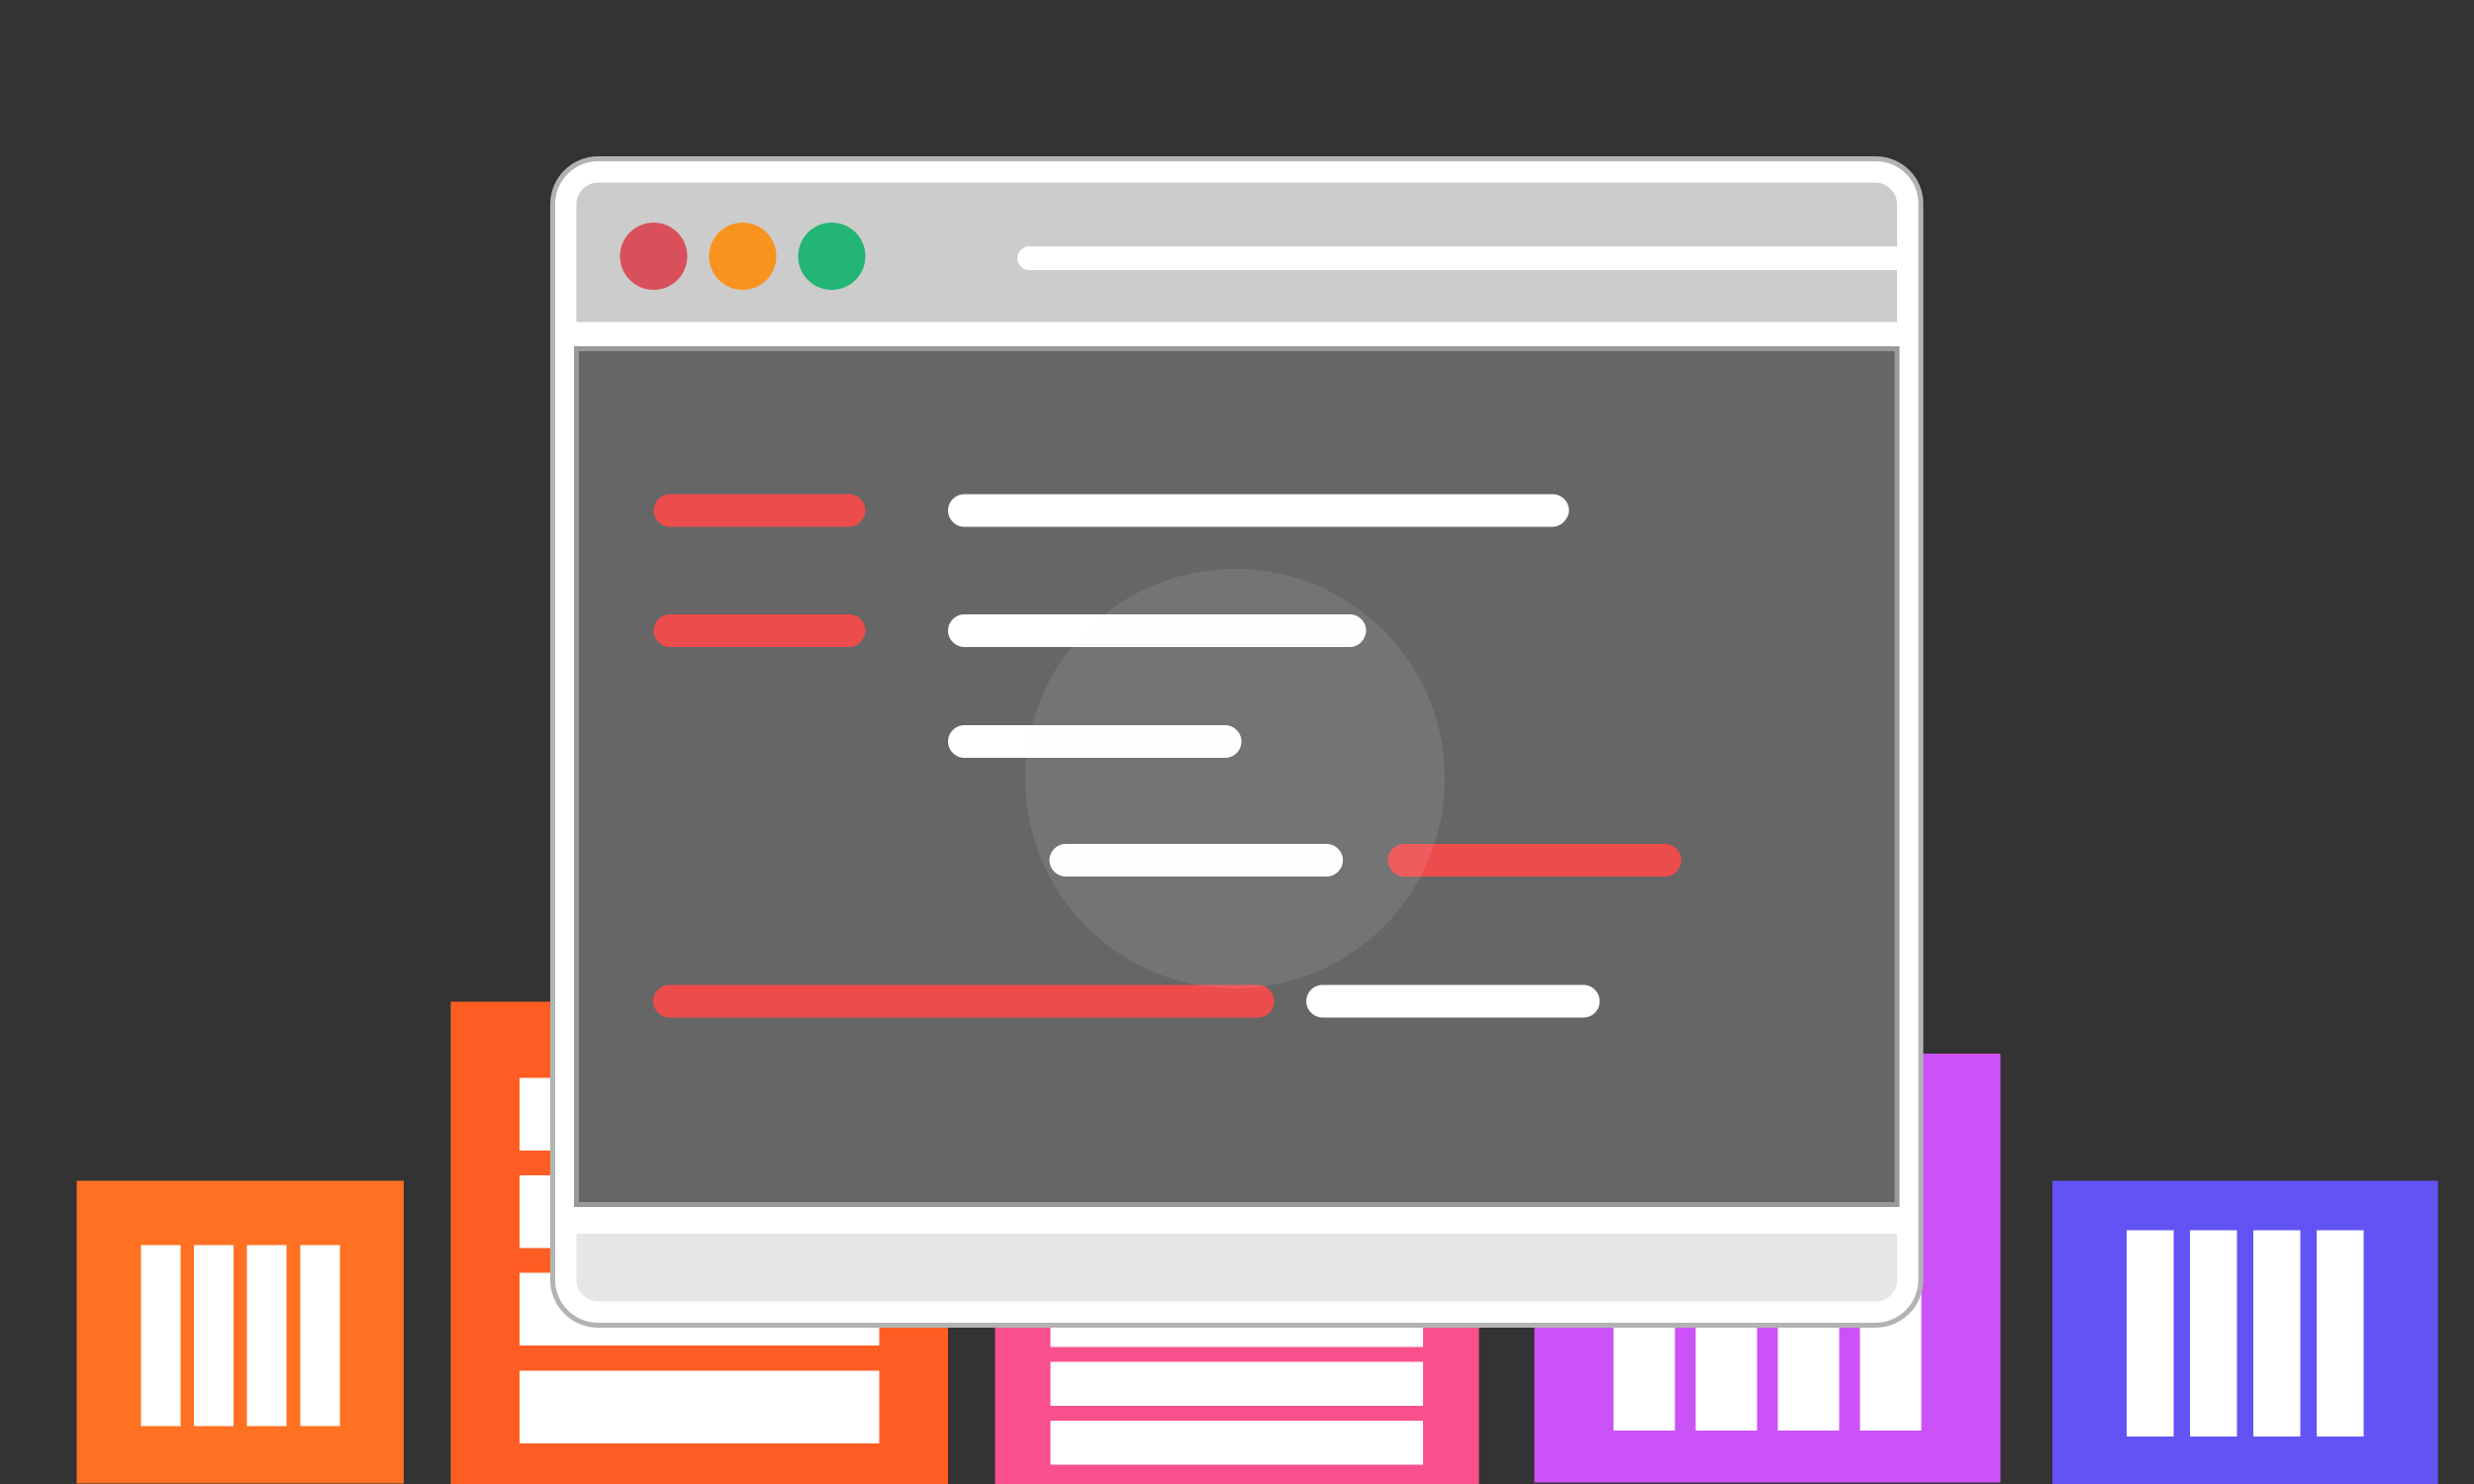 <?xml version="1.0" encoding="UTF-8"?>
<?xml-stylesheet href="../css/style.css" type="text/css"?>
<svg xmlns="http://www.w3.org/2000/svg" viewBox="0 0 500 300"><rect x="0" y="0" width="500" height="300" fill="#333333" stroke="none"/><path class="code-bg" fill="rgba(0,0,0,0)" d="M0 0h500v299.9H0z"/><circle class="code-moon" cx="600" r="100" fill="rgba(255,255,255,0)"/><g class="code-houses"><path fill="#FF7122" d="M15.5 238.7h66.1v61.2H15.5z"/><path fill="#6353F4" d="M414.8 238.7h77.9v61.6h-77.9z"/><path fill="#F9508D" d="M201.1 243.5h97.8v57h-97.8z"/><path fill="#FF5D24" d="M91.1 202.5h100.5v97.8H91.1z"/><path fill="#CA52F7" d="M310.1 213h94.2v86.7h-94.2z"/><path d="M39.2 251.7h8v36.6h-8zm10.7 0h8v36.6h-8zm10.8 0h8v36.6h-8zm-32.2 0h8v36.6h-8zm76.5-14.1h72.7v14.7H105zm0 19.7h72.7V272H105zm0 19.8h72.7v14.7H105zm0-59.2h72.7v14.7H105zm107.3 45.5h75.3v8.9h-75.3zm0 11.9h75.3v8.9h-75.3zm0 11.9h75.3v8.9h-75.3zm0-35.7h75.3v8.9h-75.3zm147-25.4h12.4v63.1h-12.4zm-16.6 0h12.4v63.1h-12.4zm-16.6 0h12.4v63.1h-12.4zm49.8 0h12.4v63.1h-12.4zm79.5 22.6h9.5v41.7h-9.5zm-12.8 0h9.5v41.7h-9.5zm-12.8 0h9.5v41.7h-9.5zm38.4 0h9.5v41.7h-9.5z" class="code-windows" fill="#FFF"/></g><g class="code-interface"><path fill="#FFF" stroke="#B3B3B3" stroke-miterlimit="10" d="M379.1 32.1H120.9c-5.1 0-9.2 4.1-9.2 9.2v217.4c0 5.1 4.1 9.2 9.2 9.2H379c5.1 0 9.2-4.1 9.2-9.2V41.3c.1-5.1-4.1-9.2-9.1-9.2z"/><path fill="#CCC" d="M120.9 36.9H379c2.4 0 4.4 2 4.4 4.4v8.5H208c-1.3 0-2.4 1.1-2.4 2.4 0 1.3 1.1 2.4 2.4 2.4h175.4v10.5H116.5V41.3c0-2.4 2-4.4 4.4-4.4z"/><path fill="#E6E6E6" d="M379.1 263.1H120.9c-2.4 0-4.4-2-4.4-4.4v-9.3h266.9v9.3c.1 2.4-1.9 4.4-4.3 4.4z"/><path fill="#666" stroke="#999" stroke-miterlimit="10" d="M116.5 70.5h266.9v173H116.5z"/><g class="code-lines"><path fill="#ED4C4C" d="M171.6 106.5h-36.2c-1.8 0-3.3-1.5-3.3-3.3 0-1.8 1.5-3.3 3.3-3.3h36.2c1.8 0 3.3 1.5 3.3 3.3-.1 1.8-1.5 3.3-3.3 3.3zm0 24.3h-36.2c-1.8 0-3.3-1.5-3.3-3.3 0-1.8 1.5-3.3 3.3-3.3h36.2c1.8 0 3.3 1.5 3.3 3.3-.1 1.8-1.5 3.3-3.3 3.3z"/><path fill="#FFF" d="M272.8 130.8h-77.9c-1.8 0-3.3-1.5-3.3-3.3 0-1.8 1.5-3.3 3.3-3.3h77.9c1.8 0 3.3 1.5 3.3 3.3-.1 1.8-1.5 3.3-3.3 3.3zm-25.2 22.4h-52.7c-1.8 0-3.3-1.5-3.3-3.3 0-1.8 1.5-3.3 3.3-3.3h52.7c1.8 0 3.3 1.5 3.3 3.3 0 1.8-1.5 3.3-3.3 3.3zm20.5 24h-52.7c-1.8 0-3.3-1.5-3.3-3.3 0-1.8 1.5-3.3 3.3-3.3h52.7c1.8 0 3.3 1.5 3.3 3.3 0 1.8-1.5 3.3-3.3 3.3z"/><path fill="#ED4C4C" d="M336.5 177.2h-52.7c-1.8 0-3.3-1.5-3.3-3.3 0-1.8 1.5-3.3 3.3-3.3h52.7c1.8 0 3.3 1.5 3.3 3.3-.1 1.8-1.5 3.3-3.3 3.3z"/><path fill="#FFF" d="M320 205.7h-52.7c-1.8 0-3.3-1.5-3.3-3.3 0-1.8 1.5-3.3 3.3-3.3H320c1.8 0 3.3 1.5 3.3 3.3 0 1.9-1.5 3.3-3.3 3.3zm-6.3-99.2H194.9c-1.8 0-3.3-1.5-3.3-3.3 0-1.8 1.5-3.3 3.3-3.3h118.9c1.8 0 3.3 1.5 3.3 3.3-.1 1.8-1.6 3.3-3.4 3.3z"/><path fill="#ED4C4C" d="M254.2 205.7H135.3c-1.8 0-3.3-1.5-3.3-3.3 0-1.8 1.5-3.3 3.3-3.3h118.9c1.8 0 3.3 1.5 3.3 3.3 0 1.9-1.5 3.3-3.3 3.3z"/></g><circle fill="#D8505B" cx="132.1" cy="51.8" r="6.8"/><circle fill="#F7931E" cx="150.1" cy="51.8" r="6.8"/><circle fill="#22B573" cx="168.1" cy="51.8" r="6.8"/><g class="code-modal" opacity="0"><path fill="#FFF" d="M159.9 184.2h176.6c6.6 0 12-5.4 12-12v-29.5c0-6.6-5.4-12-12-12H159.9c-6.6 0-12 5.4-12 12v29.5c0 6.6 5.4 12 12 12z"/><path fill="#74E27C" d="M164.6 152.8v-9.7c0-.2.1-.4.2-.5.1-.1.3-.2.5-.2h4.4c2.3 0 3.9.5 4.9 1.4 1 .9 1.5 2.3 1.5 4.3s-.5 3.3-1.5 4.2c-1 .9-2.7 1.4-4.9 1.4h-4.4c-.2 0-.4-.1-.5-.2-.1-.3-.2-.5-.2-.7zm3-1.5h2.1c1.4 0 2.3-.3 2.9-.8.5-.5.8-1.4.8-2.6 0-1.2-.3-2.1-.8-2.6s-1.5-.8-2.9-.8h-2.1v6.8zm10.2 1.5V143c0-.2.1-.4.2-.5.1-.1.3-.2.5-.2h9c.2 0 .4.1.5.2.1.1.2.3.2.5v.7c0 .2-.1.4-.2.5-.1.1-.3.2-.5.2h-6.8v2.3h5.9c.2 0 .4.1.5.2.1.1.2.3.2.5v.7c0 .2-.1.4-.2.5-.1.1-.3.2-.5.2h-5.9v2.3h6.8c.2 0 .4.1.5.2.1.1.2.3.2.5v.8c0 .2-.1.4-.2.5-.1.1-.3.2-.5.2h-9c-.2 0-.4-.1-.5-.2-.1 0-.2-.1-.2-.3zm11.9-9.8c0-.2.1-.4.2-.5.1-.1.3-.2.5-.2h6.4c.7 0 1.4.1 1.9.3.6.2 1.1.5 1.5 1 .4.5.6 1.1.6 1.8 0 .8-.4 1.5-1.1 2.1 1 .5 1.5 1.4 1.5 2.6 0 1.1-.4 1.9-1.2 2.5-.8.6-1.8.9-2.9.9h-6.7c-.2 0-.4-.1-.5-.2-.1-.1-.2-.3-.2-.5V143zm3 3.6h4.2c.3 0 .6-.1.8-.3.2-.2.3-.5.3-.8s-.1-.6-.3-.8c-.2-.2-.5-.3-.8-.3h-4.2v2.2zm0 4.8h4.5c.4 0 .7-.1.9-.4.2-.2.3-.6.3-1s-.1-.7-.3-1c-.2-.2-.5-.4-.9-.4h-4.5v2.8zm10.1-2.3v-6c0-.2.1-.4.2-.5.1-.1.3-.2.5-.2h1.5c.2 0 .4.1.5.2.1.1.2.3.2.5v6c0 .8.2 1.3.5 1.7s.9.6 1.6.6h1.3c.7 0 1.2-.2 1.6-.6s.5-.9.5-1.7v-6c0-.2.1-.4.2-.5.1-.1.3-.2.5-.2h1.5c.2 0 .4.1.5.2.1.1.2.3.2.5v6c0 1.4-.4 2.5-1.3 3.3-.8.8-2.1 1.2-3.7 1.2h-1.4c-1.6 0-2.8-.4-3.7-1.2-.8-.8-1.2-1.9-1.2-3.3zm12.6-1.2c0-1.9.5-3.4 1.4-4.3 1-.9 2.4-1.4 4.3-1.4h1.7c1.2 0 2.2.3 3.1.8.9.5 1.4 1.2 1.4 2.1 0 .3-.1.5-.3.7-.2.1-.4.2-.5.2h-.9c-.4 0-.8-.2-1.1-.7-.3-.5-.9-.8-2-.8h-1.4c-1.1 0-1.9.2-2.3.7s-.6 1.4-.6 2.7c0 1.3.2 2.2.5 2.7.4.5 1 .8 2 .8h1.6c.8 0 1.4-.2 1.8-.5.4-.3.5-.8.6-1.4h-1.8c-.2 0-.4-.1-.5-.2-.1-.1-.2-.3-.2-.5v-.6c0-.2.1-.4.2-.5.1-.1.3-.2.5-.2h3.9c.2 0 .4.1.5.2.1.1.2.3.2.5v.9c0 1.5-.4 2.6-1.3 3.4s-2.2 1.2-3.9 1.2h-1.8c-1.7 0-3.1-.5-4-1.4-.6-1.1-1.1-2.5-1.1-4.4zm13.3 0c0-1.9.5-3.4 1.4-4.3 1-.9 2.4-1.4 4.3-1.4h1.7c1.2 0 2.2.3 3.1.8.9.5 1.4 1.2 1.4 2.1 0 .3-.1.5-.3.7-.2.1-.4.2-.5.2h-.8c-.4 0-.8-.2-1.1-.7-.3-.5-.9-.8-2-.8h-1.4c-1.1 0-1.9.2-2.3.7s-.6 1.4-.6 2.7c0 1.3.2 2.2.5 2.7.4.5 1 .8 2 .8h1.6c.8 0 1.4-.2 1.8-.5.4-.3.5-.8.6-1.4h-1.8c-.2 0-.4-.1-.5-.2-.1-.1-.2-.3-.2-.5v-.6c0-.2.1-.4.2-.5.1-.1.3-.2.5-.2h3.9c.2 0 .4.1.5.2.1.1.2.3.2.5v.9c0 1.5-.4 2.6-1.3 3.4s-2.2 1.2-3.9 1.2h-1.8c-1.7 0-3.1-.5-4-1.4-.8-1.1-1.2-2.5-1.2-4.4zm13.9 4.9V143c0-.2.1-.4.2-.5.1-.1.3-.2.5-.2h1.5c.2 0 .4.1.5.2.1.1.2.3.2.5v9.7c0 .2-.1.4-.2.5-.1.1-.3.2-.5.2h-1.5c-.2 0-.4-.1-.5-.2-.2 0-.2-.2-.2-.4zm5.2 0V143c0-.2.1-.4.2-.5.1-.1.3-.2.5-.2h2.3c.2 0 .4.1.6.2.2.1.4.3.5.5l4.8 7.3V143c0-.2.1-.4.2-.5s.3-.2.5-.2h1.3c.2 0 .4.1.5.2.1.1.2.3.2.5v9.7c0 .2-.1.4-.2.5-.1.1-.3.2-.5.2h-2.6c-.2 0-.4-.1-.6-.2-.2-.1-.4-.3-.5-.5l-4.3-6.7v6.7c0 .2-.1.4-.2.5-.1.1-.3.2-.5.2h-1.4c-.2 0-.4-.1-.5-.2-.3-.1-.3-.2-.3-.4zm13.2-4.9c0-1.9.5-3.4 1.4-4.3 1-.9 2.4-1.4 4.3-1.4h1.7c1.2 0 2.2.3 3.1.8.9.5 1.4 1.2 1.4 2.1 0 .3-.1.5-.3.7s-.4.2-.5.2h-.9c-.4 0-.8-.2-1.1-.7-.3-.5-.9-.8-2-.8h-1.4c-1.1 0-1.9.2-2.3.7s-.6 1.4-.6 2.7c0 1.3.2 2.2.5 2.7s1 .8 2 .8h1.6c.8 0 1.4-.2 1.8-.5s.5-.8.6-1.4h-1.8c-.2 0-.4-.1-.5-.2-.1-.1-.2-.3-.2-.5v-.6c0-.2.1-.4.2-.5.1-.1.3-.2.5-.2h3.9c.2 0 .4.1.5.2.1.1.2.3.2.5v.9c0 1.5-.4 2.6-1.3 3.4s-2.2 1.2-3.9 1.2h-1.8c-1.7 0-3.1-.5-4-1.4s-1.1-2.5-1.1-4.4zm-95.6 23.5c-1-.9-1.4-2.3-1.4-4.3s.5-3.4 1.5-4.3c1-.9 2.4-1.4 4.4-1.4h1.8c1.2 0 2.2.3 3.2.9s1.4 1.5 1.4 2.5c0 .3-.1.5-.3.7-.2.1-.4.2-.5.2h-1c-.5 0-.9-.3-1.2-.9-.4-.8-1-1.2-1.9-1.2H170c-1.1 0-1.9.2-2.3.7s-.6 1.4-.6 2.7.2 2.2.6 2.7 1.2.7 2.3.7h1.6c.9 0 1.5-.4 1.9-1.2.3-.6.6-.9 1.1-.9h.9c.1 0 .2 0 .3.1.1 0 .2.1.3.3.1.1.2.3.2.5 0 1.1-.5 1.9-1.4 2.5s-2 .9-3.1.9h-1.9c-2.1.2-3.5-.3-4.5-1.2zm13.2.1c-1.1-.9-1.6-2.4-1.6-4.4s.5-3.5 1.6-4.4c1.1-.9 2.6-1.4 4.7-1.4s3.6.5 4.7 1.4c1.1.9 1.6 2.4 1.6 4.4s-.5 3.5-1.6 4.4c-1.1.9-2.6 1.4-4.7 1.4-2 0-3.6-.4-4.7-1.4zm2.2-7.2c-.5.6-.8 1.6-.8 2.8s.3 2.2.8 2.8c.5.6 1.4.9 2.6.9 1.2 0 2-.3 2.6-.9.5-.6.8-1.6.8-2.8s-.3-2.2-.8-2.8c-.5-.6-1.4-.9-2.6-.9-1.2 0-2.1.3-2.6.9zm10.4 7.7v-9.7c0-.2.1-.4.2-.5.1-.1.3-.2.5-.2h3.2c.2 0 .4.1.6.2s.3.3.4.5l2.3 6.7 2.3-6.7c.1-.2.2-.4.4-.5s.4-.2.6-.2h3.2c.2 0 .4.1.5.2.1.1.2.3.2.5v9.7c0 .2-.1.4-.2.5-.1.1-.3.2-.5.2h-1.4c-.2 0-.4-.1-.5-.2-.1-.1-.2-.3-.2-.5v-7.6l-2.8 7.7c-.1.2-.2.4-.4.5s-.4.2-.6.2h-1.1c-.2 0-.4-.1-.6-.2s-.3-.3-.4-.5l-2.7-7.7v7.6c0 .2-.1.4-.2.5-.1.1-.3.2-.5.2H192c-.2 0-.4-.1-.5-.2-.2-.2-.3-.3-.3-.5zm16.6 0v-9.7c0-.2.1-.4.2-.5s.3-.2.5-.2h6c3.1 0 4.7 1.5 4.7 4.4 0 2.9-1.6 4.4-4.7 4.4h-3.7v1.8c0 .2-.1.4-.2.5-.1.1-.3.2-.5.2h-1.5c-.2 0-.4-.1-.5-.2-.3-.4-.3-.5-.3-.7zm2.9-4h2.9c.9 0 1.5-.1 2-.4s.7-.9.7-1.7-.2-1.4-.7-1.7-1.1-.4-2-.4h-2.9v4.2zm9.9 4v-9.7c0-.2.1-.4.2-.5.1-.1.3-.2.5-.2h1.5c.2 0 .4.1.5.2.1.1.2.3.2.5v8.2h6.8c.2 0 .4.1.5.2.1.1.2.3.2.5v.7c0 .2-.1.4-.2.5-.1.1-.3.2-.5.2h-9c-.2 0-.4-.1-.5-.2-.1 0-.2-.2-.2-.4zm11.8 0v-9.7c0-.2.1-.4.2-.5.1-.1.3-.2.5-.2h9c.2 0 .4.1.5.2.1.1.2.3.2.5v.7c0 .2-.1.4-.2.5-.1.1-.3.2-.5.2h-6.8v2.3h5.9c.2 0 .4.1.5.2.1.1.2.3.2.5v.7c0 .2-.1.4-.2.5-.1.1-.3.2-.5.2h-5.9v2.3h6.8c.2 0 .4.1.5.2.1.1.2.3.2.5v.8c0 .2-.1.4-.2.5-.1.1-.3.2-.5.2h-9c-.2 0-.4-.1-.5-.2-.2-.1-.2-.2-.2-.4zm10.9-9v-.7c0-.2.1-.4.2-.5s.3-.2.5-.2h9.9c.2 0 .4.1.5.2s.2.3.2.5v.7c0 .2-.1.4-.2.5s-.3.2-.5.2h-3.5v8.3c0 .2-.1.4-.2.5-.1.1-.3.2-.5.2h-1.5c-.2 0-.4-.1-.5-.2-.1-.1-.2-.3-.2-.5v-8.3H244c-.2 0-.4-.1-.5-.2s-.2-.3-.2-.5zm12.7 9v-9.7c0-.2.1-.4.2-.5s.3-.2.5-.2h9c.2 0 .4.1.5.2s.2.3.2.5v.7c0 .2-.1.4-.2.5s-.3.2-.5.2h-6.8v2.3h5.9c.2 0 .4.1.5.2s.2.3.2.5v.7c0 .2-.1.4-.2.5s-.3.2-.5.2h-5.9v2.3h6.8c.2 0 .4.1.5.2s.2.3.2.5v.8c0 .2-.1.4-.2.5s-.3.2-.5.2h-9c-.2 0-.4-.1-.5-.2s-.2-.2-.2-.4zm11.8-9.8c0-.2.1-.4.2-.5s.3-.2.5-.2h1.6c.2 0 .4.1.5.2.1.1.2.3.2.5l-.1 6.4c0 .2-.1.4-.2.5s-.3.2-.5.2h-1.2c-.2 0-.4-.1-.5-.2s-.2-.3-.2-.5l-.3-6.4zm0 9.5v-.5c0-.3.1-.6.3-.8s.4-.3.7-.3h.9c.3 0 .6.1.8.3.2.2.3.4.3.8v.5c0 .3-.1.6-.3.8-.2.2-.4.3-.8.3h-.9c-.3 0-.6-.1-.8-.3-.1-.2-.2-.4-.2-.8z"/></g><g class="code-check-group"><circle class="code-ok" opacity=".1" fill="#F2F2F2" cx="249.6" cy="157.4" r="42.4"/><path class="code-check" opacity="0" fill="none" stroke="#74E27C" stroke-width="4" stroke-miterlimit="10" d="M227.4 149.3l19.1 25.5 27-42.5"/></g></g></svg>
